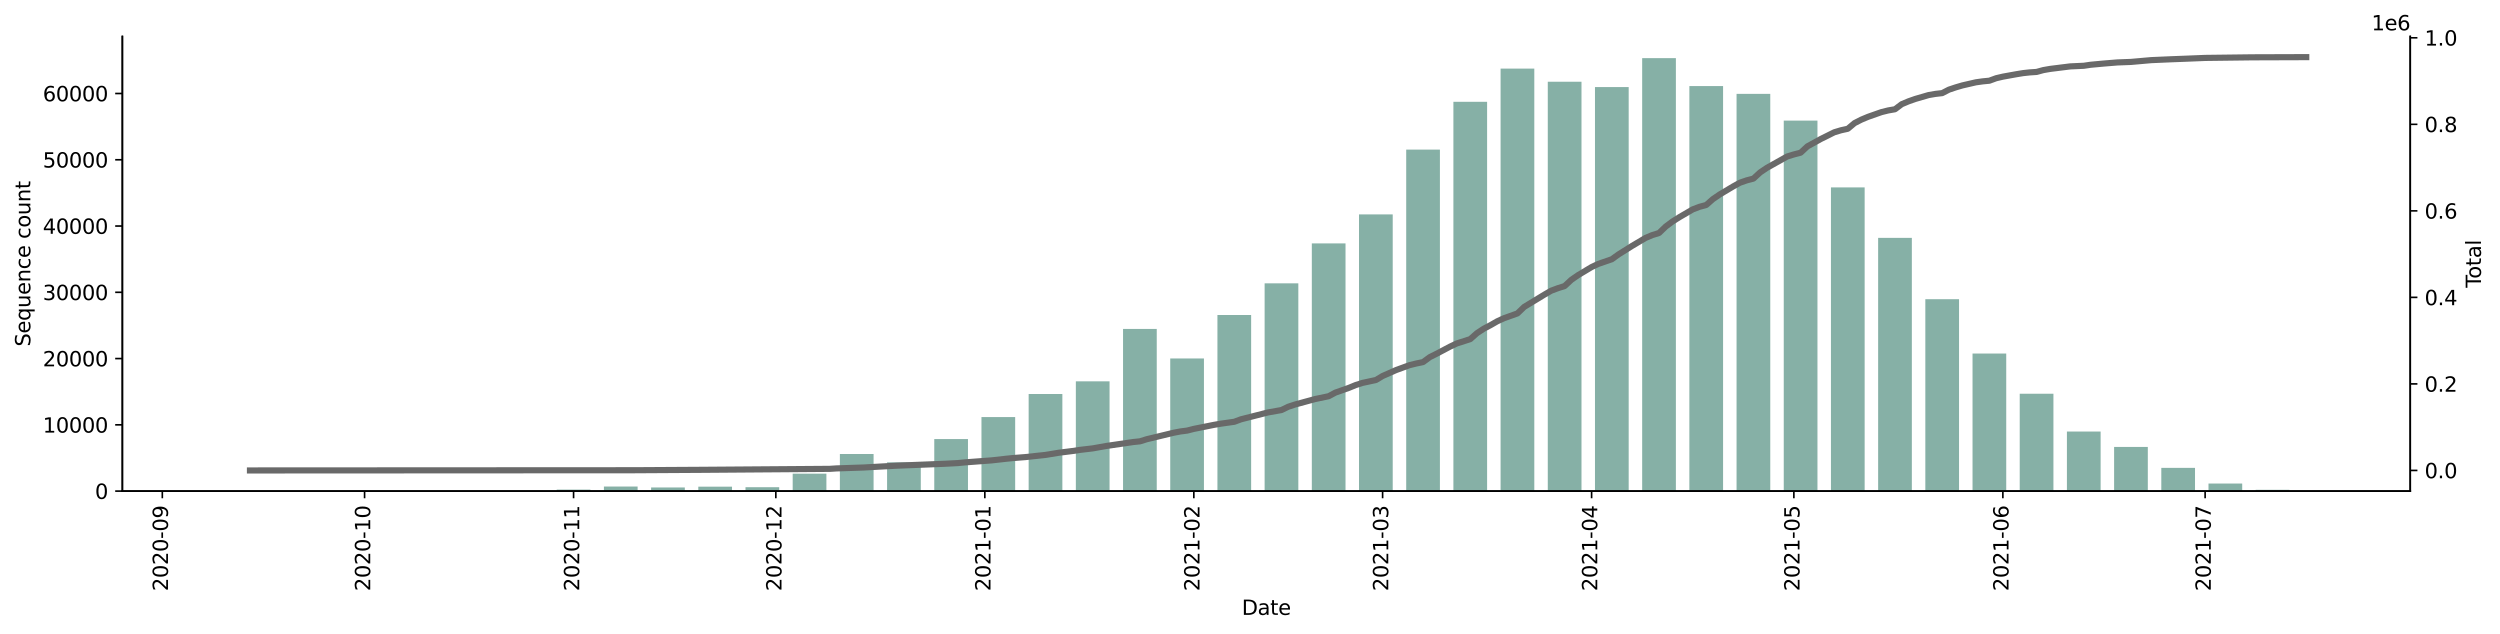 <?xml version="1.0" encoding="utf-8" standalone="no"?>
<!DOCTYPE svg PUBLIC "-//W3C//DTD SVG 1.1//EN"
  "http://www.w3.org/Graphics/SVG/1.1/DTD/svg11.dtd">
<svg height="309.219pt" version="1.1" viewBox="0 0 1219.472 309.219" width="1219.472pt" xmlns="http://www.w3.org/2000/svg" xmlns:xlink="http://www.w3.org/1999/xlink">
 <defs>
  <style type="text/css">*{stroke-linecap:butt;stroke-linejoin:round;}</style>
 </defs>
 <g id="figure_1">
  <g id="patch_1">
   <path d="M 0 309.219 
L 1219.472 309.219 
L 1219.472 0 
L 0 0 
z
" style="fill:#ffffff;"/>
  </g>
  <g id="axes_1">
   <g id="patch_2">
    <path d="M 59.691 239.558 
L 1175.691 239.558 
L 1175.691 17.798 
L 59.691 17.798 
z
" style="fill:#ffffff;"/>
   </g>
   <g id="patch_3">
    <path clip-path="url(#pbaf2533f6c)" d="M 110.418 239.558 
L 126.861 239.558 
L 126.861 239.555 
L 110.418 239.555 
z
" style="fill:#86b0a6;"/>
   </g>
   <g id="patch_4">
    <path clip-path="url(#pbaf2533f6c)" d="M 133.438 239.558 
L 149.882 239.558 
L 149.882 239.546 
L 133.438 239.546 
z
" style="fill:#86b0a6;"/>
   </g>
   <g id="patch_5">
    <path clip-path="url(#pbaf2533f6c)" d="M 156.459 239.558 
L 172.902 239.558 
L 172.902 239.546 
L 156.459 239.546 
z
" style="fill:#86b0a6;"/>
   </g>
   <g id="patch_6">
    <path clip-path="url(#pbaf2533f6c)" d="M 179.479 239.558 
L 195.923 239.558 
L 195.923 239.549 
L 179.479 239.549 
z
" style="fill:#86b0a6;"/>
   </g>
   <g id="patch_7">
    <path clip-path="url(#pbaf2533f6c)" d="M 202.5 239.558 
L 218.943 239.558 
L 218.943 239.533 
L 202.5 239.533 
z
" style="fill:#86b0a6;"/>
   </g>
   <g id="patch_8">
    <path clip-path="url(#pbaf2533f6c)" d="M 225.52 239.558 
L 241.964 239.558 
L 241.964 239.445 
L 225.52 239.445 
z
" style="fill:#86b0a6;"/>
   </g>
   <g id="patch_9">
    <path clip-path="url(#pbaf2533f6c)" d="M 248.541 239.558 
L 264.984 239.558 
L 264.984 239.442 
L 248.541 239.442 
z
" style="fill:#86b0a6;"/>
   </g>
   <g id="patch_10">
    <path clip-path="url(#pbaf2533f6c)" d="M 271.561 239.558 
L 288.004 239.558 
L 288.004 238.834 
L 271.561 238.834 
z
" style="fill:#86b0a6;"/>
   </g>
   <g id="patch_11">
    <path clip-path="url(#pbaf2533f6c)" d="M 294.582 239.558 
L 311.025 239.558 
L 311.025 237.309 
L 294.582 237.309 
z
" style="fill:#86b0a6;"/>
   </g>
   <g id="patch_12">
    <path clip-path="url(#pbaf2533f6c)" d="M 317.602 239.558 
L 334.045 239.558 
L 334.045 237.774 
L 317.602 237.774 
z
" style="fill:#86b0a6;"/>
   </g>
   <g id="patch_13">
    <path clip-path="url(#pbaf2533f6c)" d="M 340.623 239.558 
L 357.066 239.558 
L 357.066 237.386 
L 340.623 237.386 
z
" style="fill:#86b0a6;"/>
   </g>
   <g id="patch_14">
    <path clip-path="url(#pbaf2533f6c)" d="M 363.643 239.558 
L 380.086 239.558 
L 380.086 237.661 
L 363.643 237.661 
z
" style="fill:#86b0a6;"/>
   </g>
   <g id="patch_15">
    <path clip-path="url(#pbaf2533f6c)" d="M 386.664 239.558 
L 403.107 239.558 
L 403.107 231.034 
L 386.664 231.034 
z
" style="fill:#86b0a6;"/>
   </g>
   <g id="patch_16">
    <path clip-path="url(#pbaf2533f6c)" d="M 409.684 239.558 
L 426.127 239.558 
L 426.127 221.469 
L 409.684 221.469 
z
" style="fill:#86b0a6;"/>
   </g>
   <g id="patch_17">
    <path clip-path="url(#pbaf2533f6c)" d="M 432.705 239.558 
L 449.148 239.558 
L 449.148 225.516 
L 432.705 225.516 
z
" style="fill:#86b0a6;"/>
   </g>
   <g id="patch_18">
    <path clip-path="url(#pbaf2533f6c)" d="M 455.725 239.558 
L 472.168 239.558 
L 472.168 214.186 
L 455.725 214.186 
z
" style="fill:#86b0a6;"/>
   </g>
   <g id="patch_19">
    <path clip-path="url(#pbaf2533f6c)" d="M 478.746 239.558 
L 495.189 239.558 
L 495.189 203.438 
L 478.746 203.438 
z
" style="fill:#86b0a6;"/>
   </g>
   <g id="patch_20">
    <path clip-path="url(#pbaf2533f6c)" d="M 501.766 239.558 
L 518.209 239.558 
L 518.209 192.183 
L 501.766 192.183 
z
" style="fill:#86b0a6;"/>
   </g>
   <g id="patch_21">
    <path clip-path="url(#pbaf2533f6c)" d="M 524.787 239.558 
L 541.23 239.558 
L 541.23 186.002 
L 524.787 186.002 
z
" style="fill:#86b0a6;"/>
   </g>
   <g id="patch_22">
    <path clip-path="url(#pbaf2533f6c)" d="M 547.807 239.558 
L 564.25 239.558 
L 564.25 160.465 
L 547.807 160.465 
z
" style="fill:#86b0a6;"/>
   </g>
   <g id="patch_23">
    <path clip-path="url(#pbaf2533f6c)" d="M 570.828 239.558 
L 587.271 239.558 
L 587.271 174.84 
L 570.828 174.84 
z
" style="fill:#86b0a6;"/>
   </g>
   <g id="patch_24">
    <path clip-path="url(#pbaf2533f6c)" d="M 593.848 239.558 
L 610.291 239.558 
L 610.291 153.651 
L 593.848 153.651 
z
" style="fill:#86b0a6;"/>
   </g>
   <g id="patch_25">
    <path clip-path="url(#pbaf2533f6c)" d="M 616.868 239.558 
L 633.312 239.558 
L 633.312 138.196 
L 616.868 138.196 
z
" style="fill:#86b0a6;"/>
   </g>
   <g id="patch_26">
    <path clip-path="url(#pbaf2533f6c)" d="M 639.889 239.558 
L 656.332 239.558 
L 656.332 118.74 
L 639.889 118.74 
z
" style="fill:#86b0a6;"/>
   </g>
   <g id="patch_27">
    <path clip-path="url(#pbaf2533f6c)" d="M 662.909 239.558 
L 679.353 239.558 
L 679.353 104.578 
L 662.909 104.578 
z
" style="fill:#86b0a6;"/>
   </g>
   <g id="patch_28">
    <path clip-path="url(#pbaf2533f6c)" d="M 685.93 239.558 
L 702.373 239.558 
L 702.373 72.974 
L 685.93 72.974 
z
" style="fill:#86b0a6;"/>
   </g>
   <g id="patch_29">
    <path clip-path="url(#pbaf2533f6c)" d="M 708.95 239.558 
L 725.394 239.558 
L 725.394 49.664 
L 708.95 49.664 
z
" style="fill:#86b0a6;"/>
   </g>
   <g id="patch_30">
    <path clip-path="url(#pbaf2533f6c)" d="M 731.971 239.558 
L 748.414 239.558 
L 748.414 33.469 
L 731.971 33.469 
z
" style="fill:#86b0a6;"/>
   </g>
   <g id="patch_31">
    <path clip-path="url(#pbaf2533f6c)" d="M 754.991 239.558 
L 771.435 239.558 
L 771.435 39.866 
L 754.991 39.866 
z
" style="fill:#86b0a6;"/>
   </g>
   <g id="patch_32">
    <path clip-path="url(#pbaf2533f6c)" d="M 778.012 239.558 
L 794.455 239.558 
L 794.455 42.481 
L 778.012 42.481 
z
" style="fill:#86b0a6;"/>
   </g>
   <g id="patch_33">
    <path clip-path="url(#pbaf2533f6c)" d="M 801.032 239.558 
L 817.476 239.558 
L 817.476 28.358 
L 801.032 28.358 
z
" style="fill:#86b0a6;"/>
   </g>
   <g id="patch_34">
    <path clip-path="url(#pbaf2533f6c)" d="M 824.053 239.558 
L 840.496 239.558 
L 840.496 41.971 
L 824.053 41.971 
z
" style="fill:#86b0a6;"/>
   </g>
   <g id="patch_35">
    <path clip-path="url(#pbaf2533f6c)" d="M 847.073 239.558 
L 863.516 239.558 
L 863.516 45.791 
L 847.073 45.791 
z
" style="fill:#86b0a6;"/>
   </g>
   <g id="patch_36">
    <path clip-path="url(#pbaf2533f6c)" d="M 870.094 239.558 
L 886.537 239.558 
L 886.537 58.838 
L 870.094 58.838 
z
" style="fill:#86b0a6;"/>
   </g>
   <g id="patch_37">
    <path clip-path="url(#pbaf2533f6c)" d="M 893.114 239.558 
L 909.557 239.558 
L 909.557 91.418 
L 893.114 91.418 
z
" style="fill:#86b0a6;"/>
   </g>
   <g id="patch_38">
    <path clip-path="url(#pbaf2533f6c)" d="M 916.135 239.558 
L 932.578 239.558 
L 932.578 116.034 
L 916.135 116.034 
z
" style="fill:#86b0a6;"/>
   </g>
   <g id="patch_39">
    <path clip-path="url(#pbaf2533f6c)" d="M 939.155 239.558 
L 955.598 239.558 
L 955.598 145.954 
L 939.155 145.954 
z
" style="fill:#86b0a6;"/>
   </g>
   <g id="patch_40">
    <path clip-path="url(#pbaf2533f6c)" d="M 962.176 239.558 
L 978.619 239.558 
L 978.619 172.451 
L 962.176 172.451 
z
" style="fill:#86b0a6;"/>
   </g>
   <g id="patch_41">
    <path clip-path="url(#pbaf2533f6c)" d="M 985.196 239.558 
L 1001.639 239.558 
L 1001.639 192.066 
L 985.196 192.066 
z
" style="fill:#86b0a6;"/>
   </g>
   <g id="patch_42">
    <path clip-path="url(#pbaf2533f6c)" d="M 1008.217 239.558 
L 1024.66 239.558 
L 1024.66 210.498 
L 1008.217 210.498 
z
" style="fill:#86b0a6;"/>
   </g>
   <g id="patch_43">
    <path clip-path="url(#pbaf2533f6c)" d="M 1031.237 239.558 
L 1047.68 239.558 
L 1047.68 218.001 
L 1031.237 218.001 
z
" style="fill:#86b0a6;"/>
   </g>
   <g id="patch_44">
    <path clip-path="url(#pbaf2533f6c)" d="M 1054.258 239.558 
L 1070.701 239.558 
L 1070.701 228.232 
L 1054.258 228.232 
z
" style="fill:#86b0a6;"/>
   </g>
   <g id="patch_45">
    <path clip-path="url(#pbaf2533f6c)" d="M 1077.278 239.558 
L 1093.721 239.558 
L 1093.721 235.848 
L 1077.278 235.848 
z
" style="fill:#86b0a6;"/>
   </g>
   <g id="patch_46">
    <path clip-path="url(#pbaf2533f6c)" d="M 1100.299 239.558 
L 1116.742 239.558 
L 1116.742 238.909 
L 1100.299 238.909 
z
" style="fill:#86b0a6;"/>
   </g>
   <g id="matplotlib.axis_1">
    <g id="xtick_1">
     <g id="line2d_1">
      <defs>
       <path d="M 0 0 
L 0 3.5 
" id="m5d6acf63a2" style="stroke:#000000;stroke-width:0.8;"/>
      </defs>
      <g>
       <use style="stroke:#000000;stroke-width:0.8;" x="79.176" xlink:href="#m5d6acf63a2" y="239.558"/>
      </g>
     </g>
     <g id="text_1">
      <!-- 2020-09 -->
      <g transform="translate(81.935 288.341)rotate(-90)scale(0.1 -0.1)">
       <defs>
        <path d="M 1228 531 
L 3431 531 
L 3431 0 
L 469 0 
L 469 531 
Q 828 903 1448 1529 
Q 2069 2156 2228 2338 
Q 2531 2678 2651 2914 
Q 2772 3150 2772 3378 
Q 2772 3750 2511 3984 
Q 2250 4219 1831 4219 
Q 1534 4219 1204 4116 
Q 875 4013 500 3803 
L 500 4441 
Q 881 4594 1212 4672 
Q 1544 4750 1819 4750 
Q 2544 4750 2975 4387 
Q 3406 4025 3406 3419 
Q 3406 3131 3298 2873 
Q 3191 2616 2906 2266 
Q 2828 2175 2409 1742 
Q 1991 1309 1228 531 
z
" id="DejaVuSans-32" transform="scale(0.016)"/>
        <path d="M 2034 4250 
Q 1547 4250 1301 3770 
Q 1056 3291 1056 2328 
Q 1056 1369 1301 889 
Q 1547 409 2034 409 
Q 2525 409 2770 889 
Q 3016 1369 3016 2328 
Q 3016 3291 2770 3770 
Q 2525 4250 2034 4250 
z
M 2034 4750 
Q 2819 4750 3233 4129 
Q 3647 3509 3647 2328 
Q 3647 1150 3233 529 
Q 2819 -91 2034 -91 
Q 1250 -91 836 529 
Q 422 1150 422 2328 
Q 422 3509 836 4129 
Q 1250 4750 2034 4750 
z
" id="DejaVuSans-30" transform="scale(0.016)"/>
        <path d="M 313 2009 
L 1997 2009 
L 1997 1497 
L 313 1497 
L 313 2009 
z
" id="DejaVuSans-2d" transform="scale(0.016)"/>
        <path d="M 703 97 
L 703 672 
Q 941 559 1184 500 
Q 1428 441 1663 441 
Q 2288 441 2617 861 
Q 2947 1281 2994 2138 
Q 2813 1869 2534 1725 
Q 2256 1581 1919 1581 
Q 1219 1581 811 2004 
Q 403 2428 403 3163 
Q 403 3881 828 4315 
Q 1253 4750 1959 4750 
Q 2769 4750 3195 4129 
Q 3622 3509 3622 2328 
Q 3622 1225 3098 567 
Q 2575 -91 1691 -91 
Q 1453 -91 1209 -44 
Q 966 3 703 97 
z
M 1959 2075 
Q 2384 2075 2632 2365 
Q 2881 2656 2881 3163 
Q 2881 3666 2632 3958 
Q 2384 4250 1959 4250 
Q 1534 4250 1286 3958 
Q 1038 3666 1038 3163 
Q 1038 2656 1286 2365 
Q 1534 2075 1959 2075 
z
" id="DejaVuSans-39" transform="scale(0.016)"/>
       </defs>
       <use xlink:href="#DejaVuSans-32"/>
       <use x="63.623" xlink:href="#DejaVuSans-30"/>
       <use x="127.246" xlink:href="#DejaVuSans-32"/>
       <use x="190.869" xlink:href="#DejaVuSans-30"/>
       <use x="254.492" xlink:href="#DejaVuSans-2d"/>
       <use x="290.576" xlink:href="#DejaVuSans-30"/>
       <use x="354.199" xlink:href="#DejaVuSans-39"/>
      </g>
     </g>
    </g>
    <g id="xtick_2">
     <g id="line2d_2">
      <g>
       <use style="stroke:#000000;stroke-width:0.8;" x="177.835" xlink:href="#m5d6acf63a2" y="239.558"/>
      </g>
     </g>
     <g id="text_2">
      <!-- 2020-10 -->
      <g transform="translate(180.594 288.341)rotate(-90)scale(0.1 -0.1)">
       <defs>
        <path d="M 794 531 
L 1825 531 
L 1825 4091 
L 703 3866 
L 703 4441 
L 1819 4666 
L 2450 4666 
L 2450 531 
L 3481 531 
L 3481 0 
L 794 0 
L 794 531 
z
" id="DejaVuSans-31" transform="scale(0.016)"/>
       </defs>
       <use xlink:href="#DejaVuSans-32"/>
       <use x="63.623" xlink:href="#DejaVuSans-30"/>
       <use x="127.246" xlink:href="#DejaVuSans-32"/>
       <use x="190.869" xlink:href="#DejaVuSans-30"/>
       <use x="254.492" xlink:href="#DejaVuSans-2d"/>
       <use x="290.576" xlink:href="#DejaVuSans-31"/>
       <use x="354.199" xlink:href="#DejaVuSans-30"/>
      </g>
     </g>
    </g>
    <g id="xtick_3">
     <g id="line2d_3">
      <g>
       <use style="stroke:#000000;stroke-width:0.8;" x="279.783" xlink:href="#m5d6acf63a2" y="239.558"/>
      </g>
     </g>
     <g id="text_3">
      <!-- 2020-11 -->
      <g transform="translate(282.542 288.341)rotate(-90)scale(0.1 -0.1)">
       <use xlink:href="#DejaVuSans-32"/>
       <use x="63.623" xlink:href="#DejaVuSans-30"/>
       <use x="127.246" xlink:href="#DejaVuSans-32"/>
       <use x="190.869" xlink:href="#DejaVuSans-30"/>
       <use x="254.492" xlink:href="#DejaVuSans-2d"/>
       <use x="290.576" xlink:href="#DejaVuSans-31"/>
       <use x="354.199" xlink:href="#DejaVuSans-31"/>
      </g>
     </g>
    </g>
    <g id="xtick_4">
     <g id="line2d_4">
      <g>
       <use style="stroke:#000000;stroke-width:0.8;" x="378.442" xlink:href="#m5d6acf63a2" y="239.558"/>
      </g>
     </g>
     <g id="text_4">
      <!-- 2020-12 -->
      <g transform="translate(381.201 288.341)rotate(-90)scale(0.1 -0.1)">
       <use xlink:href="#DejaVuSans-32"/>
       <use x="63.623" xlink:href="#DejaVuSans-30"/>
       <use x="127.246" xlink:href="#DejaVuSans-32"/>
       <use x="190.869" xlink:href="#DejaVuSans-30"/>
       <use x="254.492" xlink:href="#DejaVuSans-2d"/>
       <use x="290.576" xlink:href="#DejaVuSans-31"/>
       <use x="354.199" xlink:href="#DejaVuSans-32"/>
      </g>
     </g>
    </g>
    <g id="xtick_5">
     <g id="line2d_5">
      <g>
       <use style="stroke:#000000;stroke-width:0.8;" x="480.39" xlink:href="#m5d6acf63a2" y="239.558"/>
      </g>
     </g>
     <g id="text_5">
      <!-- 2021-01 -->
      <g transform="translate(483.149 288.341)rotate(-90)scale(0.1 -0.1)">
       <use xlink:href="#DejaVuSans-32"/>
       <use x="63.623" xlink:href="#DejaVuSans-30"/>
       <use x="127.246" xlink:href="#DejaVuSans-32"/>
       <use x="190.869" xlink:href="#DejaVuSans-31"/>
       <use x="254.492" xlink:href="#DejaVuSans-2d"/>
       <use x="290.576" xlink:href="#DejaVuSans-30"/>
       <use x="354.199" xlink:href="#DejaVuSans-31"/>
      </g>
     </g>
    </g>
    <g id="xtick_6">
     <g id="line2d_6">
      <g>
       <use style="stroke:#000000;stroke-width:0.8;" x="582.338" xlink:href="#m5d6acf63a2" y="239.558"/>
      </g>
     </g>
     <g id="text_6">
      <!-- 2021-02 -->
      <g transform="translate(585.097 288.341)rotate(-90)scale(0.1 -0.1)">
       <use xlink:href="#DejaVuSans-32"/>
       <use x="63.623" xlink:href="#DejaVuSans-30"/>
       <use x="127.246" xlink:href="#DejaVuSans-32"/>
       <use x="190.869" xlink:href="#DejaVuSans-31"/>
       <use x="254.492" xlink:href="#DejaVuSans-2d"/>
       <use x="290.576" xlink:href="#DejaVuSans-30"/>
       <use x="354.199" xlink:href="#DejaVuSans-32"/>
      </g>
     </g>
    </g>
    <g id="xtick_7">
     <g id="line2d_7">
      <g>
       <use style="stroke:#000000;stroke-width:0.8;" x="674.42" xlink:href="#m5d6acf63a2" y="239.558"/>
      </g>
     </g>
     <g id="text_7">
      <!-- 2021-03 -->
      <g transform="translate(677.179 288.341)rotate(-90)scale(0.1 -0.1)">
       <defs>
        <path d="M 2597 2516 
Q 3050 2419 3304 2112 
Q 3559 1806 3559 1356 
Q 3559 666 3084 287 
Q 2609 -91 1734 -91 
Q 1441 -91 1130 -33 
Q 819 25 488 141 
L 488 750 
Q 750 597 1062 519 
Q 1375 441 1716 441 
Q 2309 441 2620 675 
Q 2931 909 2931 1356 
Q 2931 1769 2642 2001 
Q 2353 2234 1838 2234 
L 1294 2234 
L 1294 2753 
L 1863 2753 
Q 2328 2753 2575 2939 
Q 2822 3125 2822 3475 
Q 2822 3834 2567 4026 
Q 2313 4219 1838 4219 
Q 1578 4219 1281 4162 
Q 984 4106 628 3988 
L 628 4550 
Q 988 4650 1302 4700 
Q 1616 4750 1894 4750 
Q 2613 4750 3031 4423 
Q 3450 4097 3450 3541 
Q 3450 3153 3228 2886 
Q 3006 2619 2597 2516 
z
" id="DejaVuSans-33" transform="scale(0.016)"/>
       </defs>
       <use xlink:href="#DejaVuSans-32"/>
       <use x="63.623" xlink:href="#DejaVuSans-30"/>
       <use x="127.246" xlink:href="#DejaVuSans-32"/>
       <use x="190.869" xlink:href="#DejaVuSans-31"/>
       <use x="254.492" xlink:href="#DejaVuSans-2d"/>
       <use x="290.576" xlink:href="#DejaVuSans-30"/>
       <use x="354.199" xlink:href="#DejaVuSans-33"/>
      </g>
     </g>
    </g>
    <g id="xtick_8">
     <g id="line2d_8">
      <g>
       <use style="stroke:#000000;stroke-width:0.8;" x="776.368" xlink:href="#m5d6acf63a2" y="239.558"/>
      </g>
     </g>
     <g id="text_8">
      <!-- 2021-04 -->
      <g transform="translate(779.127 288.341)rotate(-90)scale(0.1 -0.1)">
       <defs>
        <path d="M 2419 4116 
L 825 1625 
L 2419 1625 
L 2419 4116 
z
M 2253 4666 
L 3047 4666 
L 3047 1625 
L 3713 1625 
L 3713 1100 
L 3047 1100 
L 3047 0 
L 2419 0 
L 2419 1100 
L 313 1100 
L 313 1709 
L 2253 4666 
z
" id="DejaVuSans-34" transform="scale(0.016)"/>
       </defs>
       <use xlink:href="#DejaVuSans-32"/>
       <use x="63.623" xlink:href="#DejaVuSans-30"/>
       <use x="127.246" xlink:href="#DejaVuSans-32"/>
       <use x="190.869" xlink:href="#DejaVuSans-31"/>
       <use x="254.492" xlink:href="#DejaVuSans-2d"/>
       <use x="290.576" xlink:href="#DejaVuSans-30"/>
       <use x="354.199" xlink:href="#DejaVuSans-34"/>
      </g>
     </g>
    </g>
    <g id="xtick_9">
     <g id="line2d_9">
      <g>
       <use style="stroke:#000000;stroke-width:0.8;" x="875.027" xlink:href="#m5d6acf63a2" y="239.558"/>
      </g>
     </g>
     <g id="text_9">
      <!-- 2021-05 -->
      <g transform="translate(877.786 288.341)rotate(-90)scale(0.1 -0.1)">
       <defs>
        <path d="M 691 4666 
L 3169 4666 
L 3169 4134 
L 1269 4134 
L 1269 2991 
Q 1406 3038 1543 3061 
Q 1681 3084 1819 3084 
Q 2600 3084 3056 2656 
Q 3513 2228 3513 1497 
Q 3513 744 3044 326 
Q 2575 -91 1722 -91 
Q 1428 -91 1123 -41 
Q 819 9 494 109 
L 494 744 
Q 775 591 1075 516 
Q 1375 441 1709 441 
Q 2250 441 2565 725 
Q 2881 1009 2881 1497 
Q 2881 1984 2565 2268 
Q 2250 2553 1709 2553 
Q 1456 2553 1204 2497 
Q 953 2441 691 2322 
L 691 4666 
z
" id="DejaVuSans-35" transform="scale(0.016)"/>
       </defs>
       <use xlink:href="#DejaVuSans-32"/>
       <use x="63.623" xlink:href="#DejaVuSans-30"/>
       <use x="127.246" xlink:href="#DejaVuSans-32"/>
       <use x="190.869" xlink:href="#DejaVuSans-31"/>
       <use x="254.492" xlink:href="#DejaVuSans-2d"/>
       <use x="290.576" xlink:href="#DejaVuSans-30"/>
       <use x="354.199" xlink:href="#DejaVuSans-35"/>
      </g>
     </g>
    </g>
    <g id="xtick_10">
     <g id="line2d_10">
      <g>
       <use style="stroke:#000000;stroke-width:0.8;" x="976.975" xlink:href="#m5d6acf63a2" y="239.558"/>
      </g>
     </g>
     <g id="text_10">
      <!-- 2021-06 -->
      <g transform="translate(979.734 288.341)rotate(-90)scale(0.1 -0.1)">
       <defs>
        <path d="M 2113 2584 
Q 1688 2584 1439 2293 
Q 1191 2003 1191 1497 
Q 1191 994 1439 701 
Q 1688 409 2113 409 
Q 2538 409 2786 701 
Q 3034 994 3034 1497 
Q 3034 2003 2786 2293 
Q 2538 2584 2113 2584 
z
M 3366 4563 
L 3366 3988 
Q 3128 4100 2886 4159 
Q 2644 4219 2406 4219 
Q 1781 4219 1451 3797 
Q 1122 3375 1075 2522 
Q 1259 2794 1537 2939 
Q 1816 3084 2150 3084 
Q 2853 3084 3261 2657 
Q 3669 2231 3669 1497 
Q 3669 778 3244 343 
Q 2819 -91 2113 -91 
Q 1303 -91 875 529 
Q 447 1150 447 2328 
Q 447 3434 972 4092 
Q 1497 4750 2381 4750 
Q 2619 4750 2861 4703 
Q 3103 4656 3366 4563 
z
" id="DejaVuSans-36" transform="scale(0.016)"/>
       </defs>
       <use xlink:href="#DejaVuSans-32"/>
       <use x="63.623" xlink:href="#DejaVuSans-30"/>
       <use x="127.246" xlink:href="#DejaVuSans-32"/>
       <use x="190.869" xlink:href="#DejaVuSans-31"/>
       <use x="254.492" xlink:href="#DejaVuSans-2d"/>
       <use x="290.576" xlink:href="#DejaVuSans-30"/>
       <use x="354.199" xlink:href="#DejaVuSans-36"/>
      </g>
     </g>
    </g>
    <g id="xtick_11">
     <g id="line2d_11">
      <g>
       <use style="stroke:#000000;stroke-width:0.8;" x="1075.634" xlink:href="#m5d6acf63a2" y="239.558"/>
      </g>
     </g>
     <g id="text_11">
      <!-- 2021-07 -->
      <g transform="translate(1078.393 288.341)rotate(-90)scale(0.1 -0.1)">
       <defs>
        <path d="M 525 4666 
L 3525 4666 
L 3525 4397 
L 1831 0 
L 1172 0 
L 2766 4134 
L 525 4134 
L 525 4666 
z
" id="DejaVuSans-37" transform="scale(0.016)"/>
       </defs>
       <use xlink:href="#DejaVuSans-32"/>
       <use x="63.623" xlink:href="#DejaVuSans-30"/>
       <use x="127.246" xlink:href="#DejaVuSans-32"/>
       <use x="190.869" xlink:href="#DejaVuSans-31"/>
       <use x="254.492" xlink:href="#DejaVuSans-2d"/>
       <use x="290.576" xlink:href="#DejaVuSans-30"/>
       <use x="354.199" xlink:href="#DejaVuSans-37"/>
      </g>
     </g>
    </g>
    <g id="text_12">
     <!-- Date -->
     <g transform="translate(605.74 299.94)scale(0.1 -0.1)">
      <defs>
       <path d="M 1259 4147 
L 1259 519 
L 2022 519 
Q 2988 519 3436 956 
Q 3884 1394 3884 2338 
Q 3884 3275 3436 3711 
Q 2988 4147 2022 4147 
L 1259 4147 
z
M 628 4666 
L 1925 4666 
Q 3281 4666 3915 4102 
Q 4550 3538 4550 2338 
Q 4550 1131 3912 565 
Q 3275 0 1925 0 
L 628 0 
L 628 4666 
z
" id="DejaVuSans-44" transform="scale(0.016)"/>
       <path d="M 2194 1759 
Q 1497 1759 1228 1600 
Q 959 1441 959 1056 
Q 959 750 1161 570 
Q 1363 391 1709 391 
Q 2188 391 2477 730 
Q 2766 1069 2766 1631 
L 2766 1759 
L 2194 1759 
z
M 3341 1997 
L 3341 0 
L 2766 0 
L 2766 531 
Q 2569 213 2275 61 
Q 1981 -91 1556 -91 
Q 1019 -91 701 211 
Q 384 513 384 1019 
Q 384 1609 779 1909 
Q 1175 2209 1959 2209 
L 2766 2209 
L 2766 2266 
Q 2766 2663 2505 2880 
Q 2244 3097 1772 3097 
Q 1472 3097 1187 3025 
Q 903 2953 641 2809 
L 641 3341 
Q 956 3463 1253 3523 
Q 1550 3584 1831 3584 
Q 2591 3584 2966 3190 
Q 3341 2797 3341 1997 
z
" id="DejaVuSans-61" transform="scale(0.016)"/>
       <path d="M 1172 4494 
L 1172 3500 
L 2356 3500 
L 2356 3053 
L 1172 3053 
L 1172 1153 
Q 1172 725 1289 603 
Q 1406 481 1766 481 
L 2356 481 
L 2356 0 
L 1766 0 
Q 1100 0 847 248 
Q 594 497 594 1153 
L 594 3053 
L 172 3053 
L 172 3500 
L 594 3500 
L 594 4494 
L 1172 4494 
z
" id="DejaVuSans-74" transform="scale(0.016)"/>
       <path d="M 3597 1894 
L 3597 1613 
L 953 1613 
Q 991 1019 1311 708 
Q 1631 397 2203 397 
Q 2534 397 2845 478 
Q 3156 559 3463 722 
L 3463 178 
Q 3153 47 2828 -22 
Q 2503 -91 2169 -91 
Q 1331 -91 842 396 
Q 353 884 353 1716 
Q 353 2575 817 3079 
Q 1281 3584 2069 3584 
Q 2775 3584 3186 3129 
Q 3597 2675 3597 1894 
z
M 3022 2063 
Q 3016 2534 2758 2815 
Q 2500 3097 2075 3097 
Q 1594 3097 1305 2825 
Q 1016 2553 972 2059 
L 3022 2063 
z
" id="DejaVuSans-65" transform="scale(0.016)"/>
      </defs>
      <use xlink:href="#DejaVuSans-44"/>
      <use x="77.002" xlink:href="#DejaVuSans-61"/>
      <use x="138.281" xlink:href="#DejaVuSans-74"/>
      <use x="177.49" xlink:href="#DejaVuSans-65"/>
     </g>
    </g>
   </g>
   <g id="matplotlib.axis_2">
    <g id="ytick_1">
     <g id="line2d_12">
      <defs>
       <path d="M 0 0 
L -3.5 0 
" id="m5f70b80ab9" style="stroke:#000000;stroke-width:0.8;"/>
      </defs>
      <g>
       <use style="stroke:#000000;stroke-width:0.8;" x="59.691" xlink:href="#m5f70b80ab9" y="239.558"/>
      </g>
     </g>
     <g id="text_13">
      <!-- 0 -->
      <g transform="translate(46.328 243.358)scale(0.1 -0.1)">
       <use xlink:href="#DejaVuSans-30"/>
      </g>
     </g>
    </g>
    <g id="ytick_2">
     <g id="line2d_13">
      <g>
       <use style="stroke:#000000;stroke-width:0.8;" x="59.691" xlink:href="#m5f70b80ab9" y="207.233"/>
      </g>
     </g>
     <g id="text_14">
      <!-- 10000 -->
      <g transform="translate(20.878 211.032)scale(0.1 -0.1)">
       <use xlink:href="#DejaVuSans-31"/>
       <use x="63.623" xlink:href="#DejaVuSans-30"/>
       <use x="127.246" xlink:href="#DejaVuSans-30"/>
       <use x="190.869" xlink:href="#DejaVuSans-30"/>
       <use x="254.492" xlink:href="#DejaVuSans-30"/>
      </g>
     </g>
    </g>
    <g id="ytick_3">
     <g id="line2d_14">
      <g>
       <use style="stroke:#000000;stroke-width:0.8;" x="59.691" xlink:href="#m5f70b80ab9" y="174.908"/>
      </g>
     </g>
     <g id="text_15">
      <!-- 20000 -->
      <g transform="translate(20.878 178.707)scale(0.1 -0.1)">
       <use xlink:href="#DejaVuSans-32"/>
       <use x="63.623" xlink:href="#DejaVuSans-30"/>
       <use x="127.246" xlink:href="#DejaVuSans-30"/>
       <use x="190.869" xlink:href="#DejaVuSans-30"/>
       <use x="254.492" xlink:href="#DejaVuSans-30"/>
      </g>
     </g>
    </g>
    <g id="ytick_4">
     <g id="line2d_15">
      <g>
       <use style="stroke:#000000;stroke-width:0.8;" x="59.691" xlink:href="#m5f70b80ab9" y="142.583"/>
      </g>
     </g>
     <g id="text_16">
      <!-- 30000 -->
      <g transform="translate(20.878 146.382)scale(0.1 -0.1)">
       <use xlink:href="#DejaVuSans-33"/>
       <use x="63.623" xlink:href="#DejaVuSans-30"/>
       <use x="127.246" xlink:href="#DejaVuSans-30"/>
       <use x="190.869" xlink:href="#DejaVuSans-30"/>
       <use x="254.492" xlink:href="#DejaVuSans-30"/>
      </g>
     </g>
    </g>
    <g id="ytick_5">
     <g id="line2d_16">
      <g>
       <use style="stroke:#000000;stroke-width:0.8;" x="59.691" xlink:href="#m5f70b80ab9" y="110.258"/>
      </g>
     </g>
     <g id="text_17">
      <!-- 40000 -->
      <g transform="translate(20.878 114.057)scale(0.1 -0.1)">
       <use xlink:href="#DejaVuSans-34"/>
       <use x="63.623" xlink:href="#DejaVuSans-30"/>
       <use x="127.246" xlink:href="#DejaVuSans-30"/>
       <use x="190.869" xlink:href="#DejaVuSans-30"/>
       <use x="254.492" xlink:href="#DejaVuSans-30"/>
      </g>
     </g>
    </g>
    <g id="ytick_6">
     <g id="line2d_17">
      <g>
       <use style="stroke:#000000;stroke-width:0.8;" x="59.691" xlink:href="#m5f70b80ab9" y="77.932"/>
      </g>
     </g>
     <g id="text_18">
      <!-- 50000 -->
      <g transform="translate(20.878 81.732)scale(0.1 -0.1)">
       <use xlink:href="#DejaVuSans-35"/>
       <use x="63.623" xlink:href="#DejaVuSans-30"/>
       <use x="127.246" xlink:href="#DejaVuSans-30"/>
       <use x="190.869" xlink:href="#DejaVuSans-30"/>
       <use x="254.492" xlink:href="#DejaVuSans-30"/>
      </g>
     </g>
    </g>
    <g id="ytick_7">
     <g id="line2d_18">
      <g>
       <use style="stroke:#000000;stroke-width:0.8;" x="59.691" xlink:href="#m5f70b80ab9" y="45.607"/>
      </g>
     </g>
     <g id="text_19">
      <!-- 60000 -->
      <g transform="translate(20.878 49.406)scale(0.1 -0.1)">
       <use xlink:href="#DejaVuSans-36"/>
       <use x="63.623" xlink:href="#DejaVuSans-30"/>
       <use x="127.246" xlink:href="#DejaVuSans-30"/>
       <use x="190.869" xlink:href="#DejaVuSans-30"/>
       <use x="254.492" xlink:href="#DejaVuSans-30"/>
      </g>
     </g>
    </g>
    <g id="text_20">
     <!-- Sequence count -->
     <g transform="translate(14.798 169.039)rotate(-90)scale(0.1 -0.1)">
      <defs>
       <path d="M 3425 4513 
L 3425 3897 
Q 3066 4069 2747 4153 
Q 2428 4238 2131 4238 
Q 1616 4238 1336 4038 
Q 1056 3838 1056 3469 
Q 1056 3159 1242 3001 
Q 1428 2844 1947 2747 
L 2328 2669 
Q 3034 2534 3370 2195 
Q 3706 1856 3706 1288 
Q 3706 609 3251 259 
Q 2797 -91 1919 -91 
Q 1588 -91 1214 -16 
Q 841 59 441 206 
L 441 856 
Q 825 641 1194 531 
Q 1563 422 1919 422 
Q 2459 422 2753 634 
Q 3047 847 3047 1241 
Q 3047 1584 2836 1778 
Q 2625 1972 2144 2069 
L 1759 2144 
Q 1053 2284 737 2584 
Q 422 2884 422 3419 
Q 422 4038 858 4394 
Q 1294 4750 2059 4750 
Q 2388 4750 2728 4690 
Q 3069 4631 3425 4513 
z
" id="DejaVuSans-53" transform="scale(0.016)"/>
       <path d="M 947 1747 
Q 947 1113 1208 752 
Q 1469 391 1925 391 
Q 2381 391 2643 752 
Q 2906 1113 2906 1747 
Q 2906 2381 2643 2742 
Q 2381 3103 1925 3103 
Q 1469 3103 1208 2742 
Q 947 2381 947 1747 
z
M 2906 525 
Q 2725 213 2448 61 
Q 2172 -91 1784 -91 
Q 1150 -91 751 415 
Q 353 922 353 1747 
Q 353 2572 751 3078 
Q 1150 3584 1784 3584 
Q 2172 3584 2448 3432 
Q 2725 3281 2906 2969 
L 2906 3500 
L 3481 3500 
L 3481 -1331 
L 2906 -1331 
L 2906 525 
z
" id="DejaVuSans-71" transform="scale(0.016)"/>
       <path d="M 544 1381 
L 544 3500 
L 1119 3500 
L 1119 1403 
Q 1119 906 1312 657 
Q 1506 409 1894 409 
Q 2359 409 2629 706 
Q 2900 1003 2900 1516 
L 2900 3500 
L 3475 3500 
L 3475 0 
L 2900 0 
L 2900 538 
Q 2691 219 2414 64 
Q 2138 -91 1772 -91 
Q 1169 -91 856 284 
Q 544 659 544 1381 
z
M 1991 3584 
L 1991 3584 
z
" id="DejaVuSans-75" transform="scale(0.016)"/>
       <path d="M 3513 2113 
L 3513 0 
L 2938 0 
L 2938 2094 
Q 2938 2591 2744 2837 
Q 2550 3084 2163 3084 
Q 1697 3084 1428 2787 
Q 1159 2491 1159 1978 
L 1159 0 
L 581 0 
L 581 3500 
L 1159 3500 
L 1159 2956 
Q 1366 3272 1645 3428 
Q 1925 3584 2291 3584 
Q 2894 3584 3203 3211 
Q 3513 2838 3513 2113 
z
" id="DejaVuSans-6e" transform="scale(0.016)"/>
       <path d="M 3122 3366 
L 3122 2828 
Q 2878 2963 2633 3030 
Q 2388 3097 2138 3097 
Q 1578 3097 1268 2742 
Q 959 2388 959 1747 
Q 959 1106 1268 751 
Q 1578 397 2138 397 
Q 2388 397 2633 464 
Q 2878 531 3122 666 
L 3122 134 
Q 2881 22 2623 -34 
Q 2366 -91 2075 -91 
Q 1284 -91 818 406 
Q 353 903 353 1747 
Q 353 2603 823 3093 
Q 1294 3584 2113 3584 
Q 2378 3584 2631 3529 
Q 2884 3475 3122 3366 
z
" id="DejaVuSans-63" transform="scale(0.016)"/>
       <path id="DejaVuSans-20" transform="scale(0.016)"/>
       <path d="M 1959 3097 
Q 1497 3097 1228 2736 
Q 959 2375 959 1747 
Q 959 1119 1226 758 
Q 1494 397 1959 397 
Q 2419 397 2687 759 
Q 2956 1122 2956 1747 
Q 2956 2369 2687 2733 
Q 2419 3097 1959 3097 
z
M 1959 3584 
Q 2709 3584 3137 3096 
Q 3566 2609 3566 1747 
Q 3566 888 3137 398 
Q 2709 -91 1959 -91 
Q 1206 -91 779 398 
Q 353 888 353 1747 
Q 353 2609 779 3096 
Q 1206 3584 1959 3584 
z
" id="DejaVuSans-6f" transform="scale(0.016)"/>
      </defs>
      <use xlink:href="#DejaVuSans-53"/>
      <use x="63.477" xlink:href="#DejaVuSans-65"/>
      <use x="125" xlink:href="#DejaVuSans-71"/>
      <use x="188.477" xlink:href="#DejaVuSans-75"/>
      <use x="251.855" xlink:href="#DejaVuSans-65"/>
      <use x="313.379" xlink:href="#DejaVuSans-6e"/>
      <use x="376.758" xlink:href="#DejaVuSans-63"/>
      <use x="431.738" xlink:href="#DejaVuSans-65"/>
      <use x="493.262" xlink:href="#DejaVuSans-20"/>
      <use x="525.049" xlink:href="#DejaVuSans-63"/>
      <use x="580.029" xlink:href="#DejaVuSans-6f"/>
      <use x="641.211" xlink:href="#DejaVuSans-75"/>
      <use x="704.59" xlink:href="#DejaVuSans-6e"/>
      <use x="767.969" xlink:href="#DejaVuSans-74"/>
     </g>
    </g>
   </g>
   <g id="patch_47">
    <path d="M 59.691 239.558 
L 59.691 17.798 
" style="fill:none;stroke:#000000;stroke-linecap:square;stroke-linejoin:miter;stroke-width:0.8;"/>
   </g>
   <g id="patch_48">
    <path d="M 1175.691 239.558 
L 1175.691 17.798 
" style="fill:none;stroke:#000000;stroke-linecap:square;stroke-linejoin:miter;stroke-width:0.8;"/>
   </g>
   <g id="patch_49">
    <path d="M 59.691 239.558 
L 1175.691 239.558 
" style="fill:none;stroke:#000000;stroke-linecap:square;stroke-linejoin:miter;stroke-width:0.8;"/>
   </g>
  </g>
  <g id="axes_2">
   <g id="matplotlib.axis_3">
    <g id="ytick_8">
     <g id="line2d_19">
      <defs>
       <path d="M 0 0 
L 3.5 0 
" id="m75d0058e49" style="stroke:#000000;stroke-width:0.8;"/>
      </defs>
      <g>
       <use style="stroke:#000000;stroke-width:0.8;" x="1175.691" xlink:href="#m75d0058e49" y="229.479"/>
      </g>
     </g>
     <g id="text_21">
      <!-- 0.0 -->
      <g transform="translate(1182.691 233.278)scale(0.1 -0.1)">
       <defs>
        <path d="M 684 794 
L 1344 794 
L 1344 0 
L 684 0 
L 684 794 
z
" id="DejaVuSans-2e" transform="scale(0.016)"/>
       </defs>
       <use xlink:href="#DejaVuSans-30"/>
       <use x="63.623" xlink:href="#DejaVuSans-2e"/>
       <use x="95.41" xlink:href="#DejaVuSans-30"/>
      </g>
     </g>
    </g>
    <g id="ytick_9">
     <g id="line2d_20">
      <g>
       <use style="stroke:#000000;stroke-width:0.8;" x="1175.691" xlink:href="#m75d0058e49" y="187.27"/>
      </g>
     </g>
     <g id="text_22">
      <!-- 0.2 -->
      <g transform="translate(1182.691 191.069)scale(0.1 -0.1)">
       <use xlink:href="#DejaVuSans-30"/>
       <use x="63.623" xlink:href="#DejaVuSans-2e"/>
       <use x="95.41" xlink:href="#DejaVuSans-32"/>
      </g>
     </g>
    </g>
    <g id="ytick_10">
     <g id="line2d_21">
      <g>
       <use style="stroke:#000000;stroke-width:0.8;" x="1175.691" xlink:href="#m75d0058e49" y="145.061"/>
      </g>
     </g>
     <g id="text_23">
      <!-- 0.4 -->
      <g transform="translate(1182.691 148.86)scale(0.1 -0.1)">
       <use xlink:href="#DejaVuSans-30"/>
       <use x="63.623" xlink:href="#DejaVuSans-2e"/>
       <use x="95.41" xlink:href="#DejaVuSans-34"/>
      </g>
     </g>
    </g>
    <g id="ytick_11">
     <g id="line2d_22">
      <g>
       <use style="stroke:#000000;stroke-width:0.8;" x="1175.691" xlink:href="#m75d0058e49" y="102.852"/>
      </g>
     </g>
     <g id="text_24">
      <!-- 0.6 -->
      <g transform="translate(1182.691 106.651)scale(0.1 -0.1)">
       <use xlink:href="#DejaVuSans-30"/>
       <use x="63.623" xlink:href="#DejaVuSans-2e"/>
       <use x="95.41" xlink:href="#DejaVuSans-36"/>
      </g>
     </g>
    </g>
    <g id="ytick_12">
     <g id="line2d_23">
      <g>
       <use style="stroke:#000000;stroke-width:0.8;" x="1175.691" xlink:href="#m75d0058e49" y="60.643"/>
      </g>
     </g>
     <g id="text_25">
      <!-- 0.8 -->
      <g transform="translate(1182.691 64.442)scale(0.1 -0.1)">
       <defs>
        <path d="M 2034 2216 
Q 1584 2216 1326 1975 
Q 1069 1734 1069 1313 
Q 1069 891 1326 650 
Q 1584 409 2034 409 
Q 2484 409 2743 651 
Q 3003 894 3003 1313 
Q 3003 1734 2745 1975 
Q 2488 2216 2034 2216 
z
M 1403 2484 
Q 997 2584 770 2862 
Q 544 3141 544 3541 
Q 544 4100 942 4425 
Q 1341 4750 2034 4750 
Q 2731 4750 3128 4425 
Q 3525 4100 3525 3541 
Q 3525 3141 3298 2862 
Q 3072 2584 2669 2484 
Q 3125 2378 3379 2068 
Q 3634 1759 3634 1313 
Q 3634 634 3220 271 
Q 2806 -91 2034 -91 
Q 1263 -91 848 271 
Q 434 634 434 1313 
Q 434 1759 690 2068 
Q 947 2378 1403 2484 
z
M 1172 3481 
Q 1172 3119 1398 2916 
Q 1625 2713 2034 2713 
Q 2441 2713 2670 2916 
Q 2900 3119 2900 3481 
Q 2900 3844 2670 4047 
Q 2441 4250 2034 4250 
Q 1625 4250 1398 4047 
Q 1172 3844 1172 3481 
z
" id="DejaVuSans-38" transform="scale(0.016)"/>
       </defs>
       <use xlink:href="#DejaVuSans-30"/>
       <use x="63.623" xlink:href="#DejaVuSans-2e"/>
       <use x="95.41" xlink:href="#DejaVuSans-38"/>
      </g>
     </g>
    </g>
    <g id="ytick_13">
     <g id="line2d_24">
      <g>
       <use style="stroke:#000000;stroke-width:0.8;" x="1175.691" xlink:href="#m75d0058e49" y="18.434"/>
      </g>
     </g>
     <g id="text_26">
      <!-- 1.0 -->
      <g transform="translate(1182.691 22.234)scale(0.1 -0.1)">
       <use xlink:href="#DejaVuSans-31"/>
       <use x="63.623" xlink:href="#DejaVuSans-2e"/>
       <use x="95.41" xlink:href="#DejaVuSans-30"/>
      </g>
     </g>
    </g>
    <g id="text_27">
     <!-- Total -->
     <g transform="translate(1210.192 140.355)rotate(-90)scale(0.1 -0.1)">
      <defs>
       <path d="M -19 4666 
L 3928 4666 
L 3928 4134 
L 2272 4134 
L 2272 0 
L 1638 0 
L 1638 4134 
L -19 4134 
L -19 4666 
z
" id="DejaVuSans-54" transform="scale(0.016)"/>
       <path d="M 603 4863 
L 1178 4863 
L 1178 0 
L 603 0 
L 603 4863 
z
" id="DejaVuSans-6c" transform="scale(0.016)"/>
      </defs>
      <use xlink:href="#DejaVuSans-54"/>
      <use x="44.084" xlink:href="#DejaVuSans-6f"/>
      <use x="105.266" xlink:href="#DejaVuSans-74"/>
      <use x="144.475" xlink:href="#DejaVuSans-61"/>
      <use x="205.754" xlink:href="#DejaVuSans-6c"/>
     </g>
    </g>
    <g id="text_28">
     <!-- 1e6 -->
     <g transform="translate(1156.812 14.798)scale(0.1 -0.1)">
      <use xlink:href="#DejaVuSans-31"/>
      <use x="63.623" xlink:href="#DejaVuSans-65"/>
      <use x="125.146" xlink:href="#DejaVuSans-36"/>
     </g>
    </g>
   </g>
   <g id="line2d_25">
    <path clip-path="url(#pbaf2533f6c)" d="M 121.928 229.478 
L 309.381 229.373 
L 342.267 229.175 
L 404.751 228.701 
L 408.04 228.485 
L 421.194 228.045 
L 431.06 227.497 
L 437.638 227.146 
L 460.658 226.229 
L 467.235 225.889 
L 470.524 225.553 
L 483.679 224.572 
L 490.256 223.832 
L 493.544 223.486 
L 500.122 222.966 
L 509.988 221.906 
L 516.565 220.826 
L 523.142 220.002 
L 526.431 219.491 
L 533.008 218.718 
L 539.585 217.547 
L 552.74 215.624 
L 556.029 215.282 
L 559.317 214.262 
L 572.472 211.093 
L 575.76 210.461 
L 579.049 210.039 
L 582.338 209.207 
L 592.204 207.233 
L 595.492 206.668 
L 602.07 205.738 
L 605.358 204.527 
L 618.513 201.181 
L 625.09 200.016 
L 628.379 198.415 
L 631.667 197.328 
L 641.533 194.641 
L 648.111 193.27 
L 651.399 191.507 
L 657.976 189.193 
L 661.265 187.837 
L 664.554 186.785 
L 671.131 185.374 
L 674.42 183.413 
L 680.997 180.511 
L 687.574 178.112 
L 690.863 177.308 
L 694.152 176.623 
L 697.44 174.207 
L 700.729 172.562 
L 707.306 169.088 
L 710.595 167.532 
L 717.172 165.425 
L 720.461 162.507 
L 723.749 160.34 
L 727.038 158.62 
L 730.327 156.732 
L 733.615 155.228 
L 740.192 152.876 
L 743.481 149.704 
L 753.347 143.709 
L 756.636 141.809 
L 759.924 140.579 
L 763.213 139.534 
L 766.502 136.474 
L 769.79 134.2 
L 776.368 130.265 
L 779.656 128.718 
L 786.233 126.455 
L 789.522 124.084 
L 796.099 119.953 
L 802.677 116.054 
L 805.965 114.675 
L 809.254 113.654 
L 812.543 110.494 
L 815.831 108.049 
L 819.12 105.976 
L 825.697 102.135 
L 828.986 100.886 
L 832.274 99.996 
L 835.563 97.102 
L 838.852 94.865 
L 845.429 90.936 
L 848.718 89.129 
L 852.006 87.986 
L 855.295 87.123 
L 858.584 84.098 
L 861.872 81.876 
L 871.738 76.347 
L 875.027 75.336 
L 878.315 74.491 
L 881.604 71.421 
L 888.181 67.792 
L 894.759 64.521 
L 898.047 63.537 
L 901.336 62.813 
L 904.624 60.056 
L 907.913 58.371 
L 911.202 56.99 
L 917.779 54.68 
L 921.068 53.865 
L 924.356 53.292 
L 927.645 50.819 
L 930.934 49.437 
L 934.222 48.276 
L 940.8 46.362 
L 944.088 45.801 
L 947.377 45.427 
L 950.665 43.732 
L 953.954 42.63 
L 957.243 41.664 
L 963.82 40.152 
L 967.109 39.689 
L 970.397 39.368 
L 973.686 38.161 
L 976.975 37.392 
L 983.552 36.204 
L 986.84 35.663 
L 990.129 35.308 
L 993.418 35.089 
L 996.706 34.192 
L 999.995 33.618 
L 1009.861 32.383 
L 1016.438 32.085 
L 1019.727 31.595 
L 1026.304 30.987 
L 1032.881 30.453 
L 1039.459 30.204 
L 1049.325 29.332 
L 1059.191 28.903 
L 1065.768 28.654 
L 1075.634 28.253 
L 1098.654 27.959 
L 1121.675 27.88 
L 1124.963 27.878 
L 1124.963 27.878 
" style="fill:none;stroke:#696969;stroke-linecap:square;stroke-width:3;"/>
   </g>
   <g id="patch_50">
    <path d="M 59.691 239.558 
L 59.691 17.798 
" style="fill:none;stroke:#000000;stroke-linecap:square;stroke-linejoin:miter;stroke-width:0.8;"/>
   </g>
   <g id="patch_51">
    <path d="M 1175.691 239.558 
L 1175.691 17.798 
" style="fill:none;stroke:#000000;stroke-linecap:square;stroke-linejoin:miter;stroke-width:0.8;"/>
   </g>
   <g id="patch_52">
    <path d="M 59.691 239.558 
L 1175.691 239.558 
" style="fill:none;stroke:#000000;stroke-linecap:square;stroke-linejoin:miter;stroke-width:0.8;"/>
   </g>
  </g>
 </g>
 <defs>
  <clipPath id="pbaf2533f6c">
   <rect height="221.76" width="1116" x="59.691" y="17.798"/>
  </clipPath>
 </defs>
</svg>
